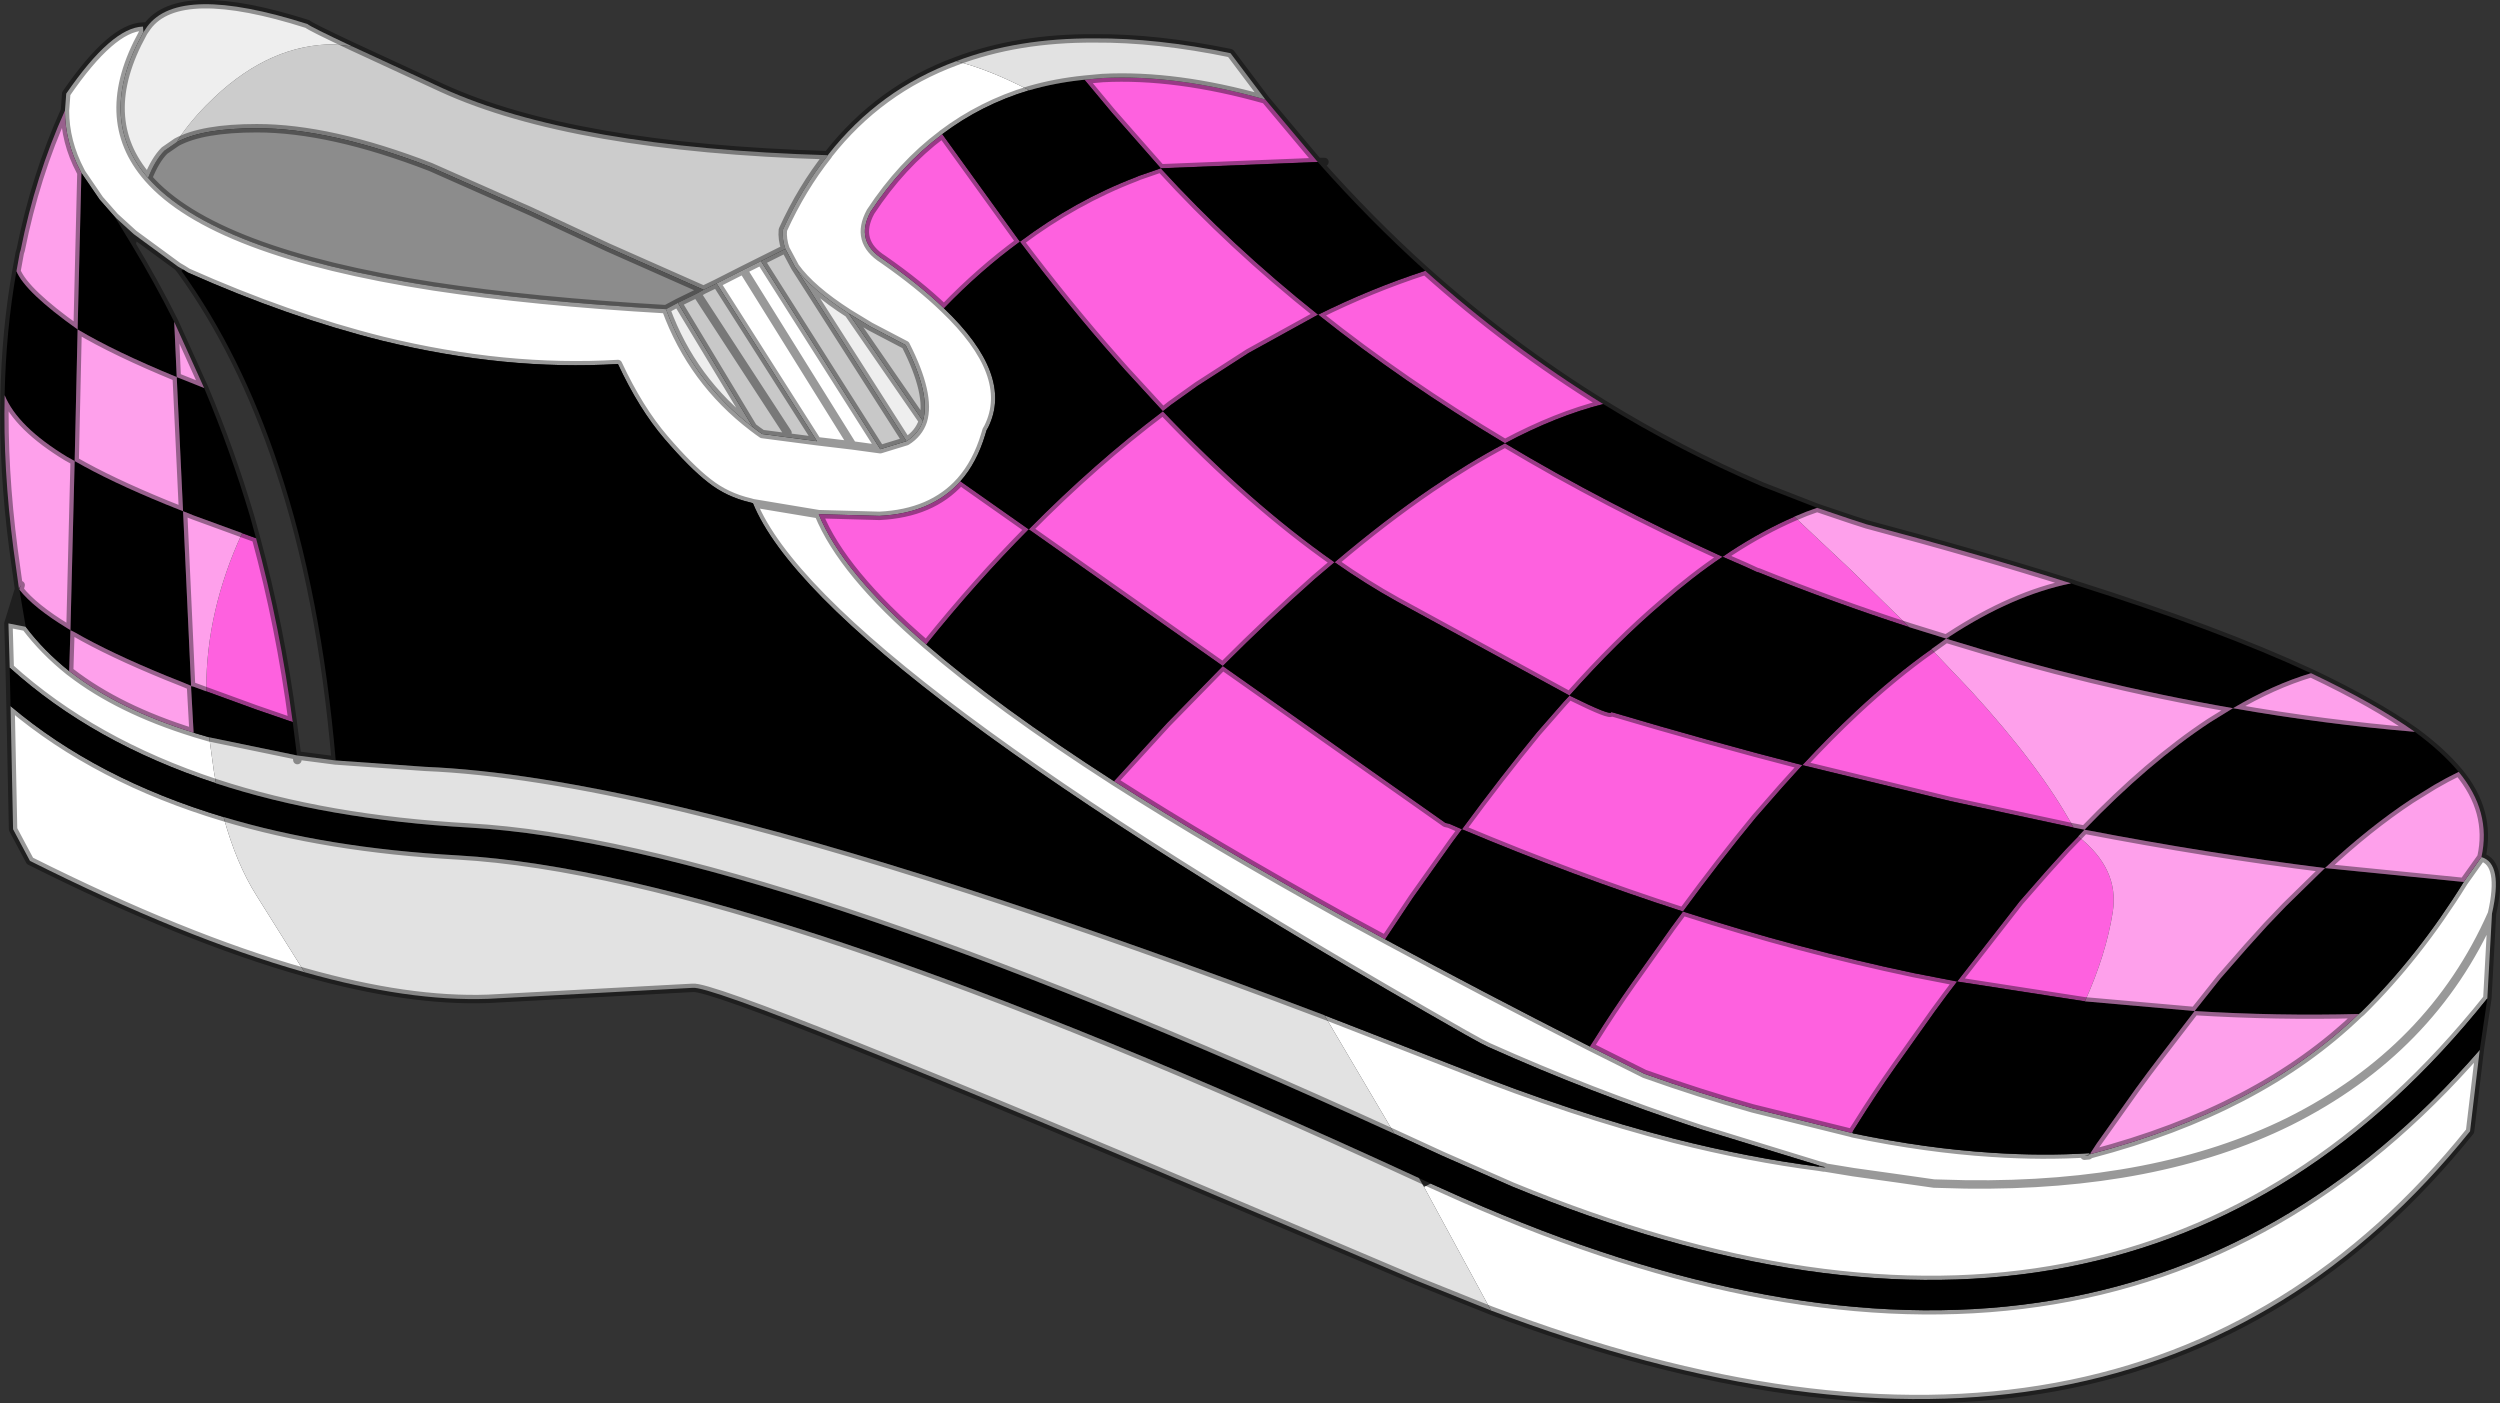 <?xml version="1.0" encoding="UTF-8" standalone="no"?>
<svg xmlns:xlink="http://www.w3.org/1999/xlink" height="166.35px" width="296.35px" xmlns="http://www.w3.org/2000/svg">
  <rect width="100%" height="100%" fill="#333333" stroke="none"/>
  <g transform="matrix(1.0, 0.0, 0.0, 1.0, 0.5, 0.5)">
    <path d="M41.25 5.0 L51.95 9.95 Q67.4 17.0 97.65 17.9 94.55 21.8 92.3 26.75 92.2 27.85 92.6 29.0 L89.7 30.45 87.6 31.5 84.45 33.1 82.9 33.85 71.5 28.8 62.4 24.55 50.55 19.3 Q38.65 14.7 29.95 14.7 23.5 14.7 20.45 16.35 L21.05 15.4 Q22.75 13.05 24.95 11.0 31.6 4.75 39.1 4.75 L41.25 5.0" fill="#cccccc" fill-rule="evenodd" stroke="none"/>
    <path d="M82.9 33.85 L82.1 34.3 79.85 35.4 78.45 36.15 Q62.75 35.25 50.9 33.45 24.75 29.4 17.05 20.6 17.9 18.45 19.0 17.35 L20.45 16.35 Q23.5 14.7 29.95 14.7 38.65 14.7 50.55 19.3 L62.4 24.55 71.5 28.8 82.9 33.85" fill="#8c8c8c" fill-rule="evenodd" stroke="none"/>
    <path d="M16.95 2.65 Q20.75 -2.5 35.95 2.35 36.25 2.65 41.25 5.0 L39.1 4.75 Q31.6 4.75 24.95 11.0 22.75 13.05 21.05 15.4 L20.45 16.35 19.0 17.35 Q17.9 18.45 17.05 20.6 10.85 13.5 16.45 3.4 L16.95 2.65 M106.95 51.8 L93.75 31.15 Q95.65 33.8 100.1 36.65 L108.9 49.4 Q108.4 50.9 106.95 51.8 M78.45 36.15 L79.85 35.4 88.75 50.15 Q81.55 44.65 78.45 36.15" fill="#eeeeee" fill-rule="evenodd" stroke="none"/>
    <path d="M293.65 101.1 Q296.25 101.85 294.9 107.8 L294.35 117.85 Q252.35 170.45 178.75 140.15 L170.45 136.5 164.8 133.9 156.5 119.85 172.7 126.15 Q185.95 131.4 198.0 134.5 206.9 136.75 215.1 137.8 L215.7 137.9 215.85 137.9 219.2 138.45 224.55 139.2 228.75 139.8 232.5 139.9 Q255.15 140.2 270.85 132.45 287.75 124.0 294.9 107.8 287.75 124.0 270.85 132.45 255.15 140.2 232.5 139.9 L228.75 139.8 224.55 139.2 219.2 138.45 215.85 137.9 215.9 137.9 215.7 137.8 215.1 137.65 201.1 133.35 Q188.05 129.05 175.9 123.6 L175.0 123.15 173.1 122.1 Q96.7 78.6 88.75 59.15 L88.4 59.05 Q85.6 58.4 83.45 56.7 81.25 55.0 78.25 51.5 75.25 48.0 72.75 42.65 59.4 43.45 44.85 39.9 33.65 37.1 21.75 31.8 L21.2 31.45 20.6 31.1 15.35 27.25 13.1 25.2 11.3 23.15 9.15 20.0 9.05 19.8 Q7.2 16.3 7.2 12.6 L7.3 11.3 7.35 10.6 Q12.75 2.75 16.45 2.65 L16.5 3.3 16.45 3.4 Q10.85 13.5 17.05 20.6 24.75 29.4 50.9 33.45 62.75 35.25 78.45 36.15 81.55 44.65 88.75 50.15 L89.35 50.6 89.85 50.95 96.35 51.8 84.45 33.1 87.6 31.5 89.7 30.45 103.85 52.75 106.95 51.8 Q108.4 50.9 108.9 49.4 109.85 46.3 106.85 40.4 L102.65 38.2 100.1 36.65 Q95.65 33.8 93.75 31.15 L92.6 29.0 Q92.2 27.85 92.3 26.75 94.55 21.8 97.65 17.9 L97.7 17.8 Q103.75 10.1 112.85 6.75 116.8 7.75 121.5 10.2 115.85 11.9 111.2 15.4 L111.15 15.45 Q106.35 19.05 102.7 24.6 100.8 28.1 104.2 30.25 108.5 33.25 111.4 36.05 119.7 43.95 116.65 50.15 L116.45 50.5 116.3 51.0 Q115.3 54.35 113.35 56.55 109.95 60.35 103.75 60.65 L96.55 60.45 Q99.35 67.35 109.3 75.9 117.8 83.25 131.55 92.1 143.3 99.6 158.9 108.25 L163.7 110.85 Q174.9 116.9 187.95 123.55 L194.45 126.8 Q201.05 129.15 207.3 130.9 L219.0 133.8 219.15 133.85 Q227.8 135.65 235.65 136.15 241.65 136.55 247.15 136.2 L247.15 136.35 246.6 136.5 247.1 136.45 247.15 136.35 247.35 136.3 Q267.35 131.05 279.1 119.7 L279.4 119.45 Q286.1 112.85 291.55 104.05 L293.65 101.1 M293.45 123.95 L292.3 133.6 Q252.1 183.6 176.25 154.85 L168.3 140.2 169.1 139.8 172.9 141.5 Q249.0 175.1 293.45 123.95 M35.6 114.75 Q21.3 110.7 3.05 101.55 L1.05 97.8 0.75 83.2 Q11.0 91.85 26.0 96.35 27.5 101.85 29.9 105.65 L35.6 114.75 M0.65 78.65 L0.5 73.4 2.55 73.8 Q4.7 76.65 7.7 79.05 L7.9 79.2 Q13.6 83.6 22.45 86.35 L22.6 86.4 24.3 86.9 24.85 90.9 25.1 92.35 Q10.5 87.55 0.65 78.65 M87.6 31.5 L100.55 52.3 96.35 51.8 100.55 52.3 87.6 31.5 M100.55 52.3 L103.85 52.75 100.55 52.3 M96.55 60.45 L88.75 59.15 96.55 60.45" fill="#ffffff" fill-rule="evenodd" stroke="none"/>
    <path d="M245.3 97.6 L230.65 94.45 213.15 90.2 210.8 92.8 207.65 96.4 Q203.4 101.55 199.0 107.55 212.8 112.0 226.35 114.85 L231.5 115.85 238.9 106.35 242.05 102.75 244.4 100.15 245.85 98.65 Q250.75 102.5 249.95 107.6 249.15 112.65 246.65 118.2 L231.5 115.85 230.25 117.5 228.85 119.4 224.2 125.95 Q221.9 129.2 219.65 132.8 L219.2 133.5 219.0 133.8 207.3 130.9 Q201.05 129.15 194.45 126.8 L187.95 123.55 188.4 122.85 Q190.65 119.25 192.95 116.0 L197.6 109.45 199.0 107.55 Q186.0 103.35 172.8 97.8 L171.65 99.35 167.0 105.9 163.7 110.85 158.9 108.25 Q143.3 99.6 131.55 92.1 L137.85 85.2 144.45 78.45 121.45 62.25 Q129.25 54.35 137.35 48.25 L132.85 43.35 131.7 42.05 Q126.05 35.65 120.4 28.15 126.95 23.25 134.15 20.5 L134.5 20.35 137.1 19.45 Q145.45 28.6 155.75 36.8 162.0 33.7 168.45 31.6 178.45 40.55 189.55 47.4 184.0 48.8 177.9 52.05 165.85 44.85 155.75 36.8 L147.5 41.35 141.45 45.25 138.3 47.5 137.35 48.25 Q147.7 59.15 157.7 66.15 163.6 61.15 169.1 57.4 173.65 54.3 177.9 52.05 189.85 59.2 203.7 65.5 L204.65 64.85 Q208.5 62.35 212.2 60.75 L219.0 67.15 225.85 73.85 Q216.9 70.95 207.95 67.35 L207.75 67.3 206.45 66.7 203.7 65.5 Q200.2 67.85 196.6 71.0 191.2 75.6 185.55 81.95 L185.65 82.0 Q190.6 84.45 190.5 83.9 202.1 87.35 213.15 90.2 216.35 86.75 219.45 83.85 224.05 79.55 228.45 76.45 L233.1 81.35 Q241.35 90.35 245.3 97.6 M149.5 11.3 L155.7 18.7 137.1 19.45 131.3 12.85 128.05 8.95 130.2 8.75 Q138.9 8.3 149.5 11.3 M171.3 97.15 L172.8 97.8 Q177.35 91.6 181.7 86.3 L184.85 82.7 185.55 81.95 165.1 70.8 Q161.4 68.75 157.7 66.15 L155.4 68.1 Q150.1 72.8 144.45 78.45 L170.85 97.05 171.3 97.15 M111.4 36.05 Q108.5 33.25 104.2 30.25 100.8 28.1 102.7 24.6 106.35 19.05 111.15 15.45 L111.2 15.4 120.4 28.15 Q115.75 31.55 111.4 36.05 M113.35 56.55 L121.45 62.25 Q115.25 68.5 109.3 75.9 99.35 67.35 96.55 60.45 L103.75 60.65 Q109.95 60.35 113.35 56.55 M28.2 62.7 L29.85 63.3 Q32.7 73.75 34.2 85.1 L29.85 83.6 23.95 81.45 23.95 81.15 Q23.95 71.9 28.2 62.7" fill="#fe61df" fill-rule="evenodd" stroke="none"/>
    <path d="M89.7 30.45 L92.6 29.0 93.75 31.15 106.95 51.8 103.85 52.75 89.7 30.45 M82.9 33.85 L84.45 33.1 96.35 51.8 89.85 50.95 89.35 50.6 88.75 50.15 79.85 35.4 82.1 34.3 82.9 33.85 M100.1 36.65 L102.65 38.2 106.85 40.4 Q109.85 46.3 108.9 49.4 L100.1 36.65 M92.85 50.8 L82.1 34.3 92.85 50.8" fill="#c8c8c8" fill-rule="evenodd" stroke="none"/>
    <path d="M245.3 97.6 L246.6 97.85 245.85 98.65 244.4 100.15 242.05 102.75 238.9 106.35 231.5 115.85 226.35 114.85 Q212.8 112.0 199.0 107.55 203.4 101.55 207.65 96.4 L210.8 92.8 213.15 90.2 230.65 94.45 245.3 97.6 M246.65 118.2 L259.65 119.35 262.75 115.45 265.9 111.85 268.25 109.25 270.45 106.95 275.1 102.4 Q261.4 100.7 246.6 97.85 254.25 89.9 261.45 85.15 L261.85 84.9 264.2 83.45 Q247.45 80.55 230.5 75.3 L230.6 74.95 Q238.1 70.05 245.0 68.65 L245.55 68.85 Q262.45 74.2 273.45 79.3 268.95 80.65 264.2 83.45 275.0 85.35 285.75 86.25 288.95 88.6 290.95 91.0 289.5 91.7 288.05 92.55 286.9 93.25 285.7 94.0 L285.3 94.25 Q280.3 97.55 275.1 102.4 L291.55 104.05 Q286.1 112.85 279.4 119.45 L279.1 119.7 Q269.45 119.95 259.65 119.35 L255.35 124.95 254.1 126.6 252.7 128.5 248.05 135.05 247.3 136.2 247.15 136.2 Q241.65 136.55 235.65 136.15 227.8 135.65 219.15 133.85 L219.2 133.5 219.65 132.8 Q221.9 129.2 224.2 125.95 L228.85 119.4 230.25 117.5 231.5 115.85 246.65 118.2 M230.2 75.2 L228.45 76.45 Q224.05 79.55 219.45 83.85 216.35 86.75 213.15 90.2 202.1 87.35 190.5 83.9 190.6 84.45 185.65 82.0 L185.55 81.95 Q191.2 75.6 196.6 71.0 200.2 67.85 203.7 65.5 L206.45 66.7 207.75 67.3 207.95 67.35 Q216.9 70.95 225.85 73.85 L230.2 75.2 M294.35 117.85 L293.45 123.95 Q249.0 175.1 172.9 141.5 L169.1 139.8 167.7 139.15 Q89.2 102.9 53.8 100.9 38.3 100.05 26.0 96.35 11.0 91.85 0.75 83.2 L0.65 78.65 Q10.5 87.55 25.1 92.35 38.2 96.65 55.15 97.6 89.6 99.55 164.8 133.9 L170.45 136.5 178.75 140.15 Q252.35 170.45 294.35 117.85 M0.05 46.35 Q0.2 38.7 1.45 31.65 2.5 34.15 8.7 38.55 L8.35 54.15 7.45 53.65 Q1.6 50.1 0.05 46.35 M168.45 31.6 Q162.0 33.7 155.75 36.8 165.85 44.85 177.9 52.05 184.0 48.8 189.55 47.4 198.55 52.95 208.35 57.15 L214.9 59.7 Q213.55 60.15 212.2 60.75 208.5 62.35 204.65 64.85 L203.7 65.5 Q189.85 59.2 177.9 52.05 173.65 54.3 169.1 57.4 163.6 61.15 157.7 66.15 147.7 59.15 137.35 48.25 L138.3 47.5 141.45 45.25 147.5 41.35 155.75 36.8 Q145.45 28.6 137.1 19.45 L134.5 20.35 134.15 20.5 Q126.95 23.25 120.4 28.15 126.05 35.65 131.7 42.05 L132.85 43.35 137.35 48.25 Q129.25 54.35 121.45 62.25 L144.45 78.45 137.85 85.2 131.55 92.1 Q117.8 83.25 109.3 75.9 115.25 68.5 121.45 62.25 L113.35 56.55 Q115.3 54.35 116.3 51.0 L116.45 50.5 116.65 50.15 Q119.7 43.95 111.4 36.05 115.75 31.55 120.4 28.15 L111.2 15.4 Q115.85 11.9 121.5 10.2 124.6 9.3 128.05 8.95 L131.3 12.85 137.1 19.45 155.7 18.7 Q161.8 25.6 168.45 31.6 M171.3 97.15 L170.85 97.05 144.45 78.45 Q150.1 72.8 155.4 68.1 L157.7 66.15 Q161.4 68.75 165.1 70.8 L185.55 81.95 184.85 82.7 181.7 86.3 Q177.35 91.6 172.8 97.8 L171.3 97.15 M215.1 137.65 L215.1 137.8 Q206.9 136.75 198.0 134.5 185.95 131.4 172.7 126.15 L156.5 119.85 Q110.3 102.35 80.3 95.2 62.15 90.9 49.9 90.4 L39.35 89.65 39.3 89.65 Q37.6 69.95 32.55 54.85 28.1 41.45 21.0 31.6 L21.2 31.45 21.75 31.8 Q33.65 37.1 44.85 39.9 59.4 43.45 72.75 42.65 75.25 48.0 78.25 51.5 81.25 55.0 83.45 56.7 85.6 58.4 88.4 59.05 L88.75 59.15 Q96.7 78.6 173.1 122.1 L175.0 123.15 175.9 123.6 Q188.05 129.05 201.1 133.35 L215.1 137.65 M163.7 110.85 L167.0 105.9 171.65 99.35 172.8 97.8 Q186.0 103.35 199.0 107.55 L197.6 109.45 192.95 116.0 Q190.65 119.25 188.4 122.85 L187.95 123.55 Q174.9 116.9 163.7 110.85 M9.15 20.0 L11.3 23.15 13.1 25.2 15.1 28.5 Q17.8 32.95 20.15 37.65 L20.45 44.2 23.7 45.5 Q26.8 52.85 29.15 60.75 L29.85 63.3 28.2 62.7 22.45 60.6 21.2 60.1 20.45 44.2 Q13.15 41.2 8.7 38.55 L9.15 20.0 M1.8 69.4 Q3.5 71.55 7.45 73.95 L7.85 74.2 8.35 54.15 Q12.6 56.6 19.2 59.3 L21.2 60.1 22.15 80.8 21.2 80.4 19.2 79.6 Q12.6 76.9 8.35 74.45 L7.85 74.2 7.7 79.05 Q4.7 76.65 2.55 73.8 L1.8 69.4 M22.45 80.9 L23.95 81.45 29.85 83.6 34.2 85.1 34.7 89.05 24.3 86.9 22.6 86.4 22.45 86.35 22.15 80.95 22.45 80.9" fill="#000000" fill-rule="evenodd" stroke="none"/>
    <path d="M245.85 98.65 L246.6 97.85 245.3 97.6 Q241.35 90.35 233.1 81.35 L228.45 76.45 230.2 75.2 230.5 75.3 Q247.45 80.55 264.2 83.45 L261.85 84.9 261.45 85.15 Q254.25 89.9 246.6 97.85 261.4 100.7 275.1 102.4 L270.45 106.95 268.25 109.25 265.9 111.85 262.75 115.45 259.65 119.35 246.65 118.2 Q249.15 112.65 249.95 107.6 250.75 102.5 245.85 98.65 M264.2 83.45 Q268.95 80.65 273.45 79.3 280.95 82.85 285.75 86.25 275.0 85.35 264.2 83.45 M245.0 68.65 Q238.1 70.05 230.6 74.95 L230.2 75.2 225.85 73.85 219.0 67.15 212.2 60.75 Q213.55 60.15 214.9 59.7 L218.9 61.05 220.75 61.65 Q234.1 65.2 245.0 68.65 M275.1 102.4 Q280.3 97.55 285.3 94.25 L285.7 94.0 Q286.9 93.25 288.05 92.55 289.5 91.7 290.95 91.0 294.85 95.7 293.65 101.1 L291.55 104.05 275.1 102.4 M1.75 69.3 L1.1 64.6 Q-0.15 55.05 0.05 46.35 1.6 50.1 7.45 53.65 L8.35 54.15 8.7 38.55 Q2.5 34.15 1.45 31.65 L1.85 29.45 1.95 29.15 Q3.7 20.35 7.2 12.6 7.2 16.3 9.05 19.8 L9.15 20.0 8.7 38.55 Q13.15 41.2 20.45 44.2 L21.2 60.1 22.45 60.6 28.2 62.7 Q23.95 71.9 23.95 81.15 L23.95 81.45 22.45 80.9 22.15 80.8 21.2 60.1 19.2 59.3 Q12.6 56.6 8.35 54.15 L7.85 74.2 7.45 73.95 Q3.5 71.55 1.8 69.4 L1.95 68.85 1.75 69.3 M247.3 136.2 L248.05 135.05 252.7 128.5 254.1 126.6 255.35 124.95 259.65 119.35 Q269.45 119.95 279.1 119.7 267.35 131.05 247.35 136.3 L247.3 136.2 M23.7 45.5 L20.45 44.2 20.15 37.65 23.7 45.5 M7.7 79.05 L7.85 74.2 8.35 74.45 Q12.6 76.9 19.2 79.6 L21.2 80.4 22.15 80.8 22.15 80.95 22.45 86.35 Q13.6 83.6 7.9 79.2 L7.7 79.05" fill="#fea0eb" fill-rule="evenodd" stroke="none"/>
    <path d="M176.25 154.85 L167.4 151.3 152.45 144.95 Q84.7 116.15 81.6 116.6 L57.4 117.9 Q47.95 118.25 35.6 114.75 L29.9 105.65 Q27.5 101.85 26.0 96.35 38.3 100.05 53.8 100.9 89.2 102.9 167.7 139.15 L168.3 140.2 176.25 154.85 M112.85 6.75 Q120.1 4.0 129.25 4.05 136.65 4.0 145.35 5.8 L145.4 5.85 149.5 11.3 Q138.9 8.3 130.2 8.75 L128.05 8.95 Q124.6 9.3 121.5 10.2 116.8 7.75 112.85 6.75 M39.3 89.65 L39.35 89.65 49.9 90.4 Q62.15 90.9 80.3 95.2 110.3 102.35 156.5 119.85 L164.8 133.9 Q89.6 99.55 55.15 97.6 38.2 96.65 25.1 92.35 L24.85 90.9 24.3 86.9 34.7 89.05 34.75 89.6 34.7 89.05 39.3 89.65" fill="#e2e2e2" fill-rule="evenodd" stroke="none"/>
    <path d="M245.85 98.65 L246.6 97.85 245.3 97.6 230.65 94.45 213.15 90.2 210.8 92.8 207.65 96.4 Q203.4 101.55 199.0 107.55 212.8 112.0 226.35 114.85 L231.5 115.85 238.9 106.35 242.05 102.75 244.4 100.15 245.85 98.65 M246.65 118.2 L259.65 119.35 262.75 115.45 265.9 111.85 268.25 109.25 270.45 106.95 275.1 102.4 Q261.4 100.7 246.6 97.85 254.25 89.9 261.45 85.15 L261.85 84.9 264.2 83.45 Q247.45 80.55 230.5 75.3 L230.2 75.2 228.45 76.45 Q224.05 79.55 219.45 83.85 216.35 86.75 213.15 90.2 202.1 87.35 190.5 83.9 190.6 84.45 185.65 82.0 L185.55 81.95 165.1 70.8 Q161.4 68.75 157.7 66.15 L155.4 68.1 Q150.1 72.8 144.45 78.45 L170.85 97.05 171.3 97.15 172.8 97.8 Q177.35 91.6 181.7 86.3 L184.85 82.7 185.55 81.95 Q191.2 75.6 196.6 71.0 200.2 67.85 203.7 65.5 L204.65 64.85 Q208.5 62.35 212.2 60.75 213.55 60.15 214.9 59.7 L218.9 61.05 220.75 61.65 Q234.1 65.2 245.0 68.65 238.1 70.05 230.6 74.95 L230.2 75.2 225.85 73.85 Q216.9 70.95 207.95 67.35 L207.75 67.3 206.45 66.7 203.7 65.5 Q189.85 59.2 177.9 52.05 184.0 48.8 189.55 47.4 198.55 52.95 208.35 57.15 L214.9 59.7 M264.2 83.45 Q268.95 80.65 273.45 79.3 262.45 74.2 245.55 68.85 L245.0 68.65 M290.95 91.0 Q288.95 88.6 285.75 86.25 275.0 85.35 264.2 83.45 M275.1 102.4 Q280.3 97.55 285.3 94.25 L285.7 94.0 Q286.9 93.25 288.05 92.55 289.5 91.7 290.95 91.0 294.85 95.7 293.65 101.1 296.25 101.85 294.9 107.8 L294.35 117.85 293.45 123.95 292.3 133.6 Q252.1 183.6 176.25 154.85 L167.4 151.3 152.45 144.95 Q84.7 116.15 81.6 116.6 L57.4 117.9 Q47.95 118.25 35.6 114.75 21.3 110.7 3.05 101.55 L1.05 97.8 0.75 83.2 0.65 78.65 0.5 73.4 1.75 69.35 1.75 69.3 1.1 64.6 Q-0.15 55.05 0.05 46.35 0.2 38.7 1.45 31.65 L1.85 29.45 1.95 29.15 Q3.7 20.35 7.2 12.6 L7.3 11.3 7.35 10.6 Q12.75 2.75 16.45 2.65 L16.95 2.65 Q20.75 -2.5 35.95 2.35 36.25 2.65 41.25 5.0 L51.95 9.95 Q67.4 17.0 97.65 17.9 L97.7 17.8 Q103.75 10.1 112.85 6.75 120.1 4.0 129.25 4.05 136.65 4.0 145.35 5.8 L145.4 5.85 149.5 11.3 155.7 18.7 156.5 18.7 M273.45 79.3 Q280.95 82.85 285.75 86.25 M189.55 47.4 Q178.45 40.55 168.45 31.6 162.0 33.7 155.75 36.8 165.85 44.85 177.9 52.05 173.65 54.3 169.1 57.4 163.6 61.15 157.7 66.15 147.7 59.15 137.35 48.25 129.25 54.35 121.45 62.25 L144.45 78.45 137.85 85.2 131.55 92.1 Q143.3 99.6 158.9 108.25 L163.7 110.85 Q174.9 116.9 187.95 123.55 L194.45 126.8 Q201.05 129.15 207.3 130.9 L219.0 133.8 219.2 133.5 219.65 132.8 Q221.9 129.2 224.2 125.95 L228.85 119.4 230.25 117.5 231.5 115.85 246.65 118.2 M155.75 36.8 L147.5 41.35 141.45 45.25 138.3 47.5 137.35 48.25 132.85 43.35 131.7 42.05 Q126.05 35.65 120.4 28.15 L111.2 15.4 Q115.85 11.9 121.5 10.2 124.6 9.3 128.05 8.95 L131.3 12.85 137.1 19.45 155.7 18.7 Q161.8 25.6 168.45 31.6 M219.15 133.85 Q227.8 135.65 235.65 136.15 241.65 136.55 247.15 136.2 L247.3 136.2 248.05 135.05 252.7 128.5 254.1 126.6 255.35 124.95 259.65 119.35 Q269.45 119.95 279.1 119.7 L279.4 119.45 Q286.1 112.85 291.55 104.05 L275.1 102.4 M219.0 133.8 L219.15 133.85 M215.1 137.65 L201.1 133.35 Q188.05 129.05 175.9 123.6 L175.0 123.15 173.1 122.1 Q96.7 78.6 88.75 59.15 L88.4 59.05 Q85.6 58.4 83.45 56.7 81.25 55.0 78.25 51.5 75.25 48.0 72.75 42.65 59.4 43.45 44.85 39.9 33.65 37.1 21.75 31.8 L21.2 31.45 20.6 31.1 15.35 27.25 13.1 25.2 11.3 23.15 9.15 20.0 8.7 38.55 Q13.15 41.2 20.45 44.2 L21.2 60.1 22.45 60.6 28.2 62.7 29.85 63.3 29.15 60.75 Q26.8 52.85 23.7 45.5 L20.15 37.65 Q17.8 32.95 15.1 28.5 L13.1 25.2 M21.0 31.6 Q28.1 41.45 32.55 54.85 37.6 69.95 39.3 89.65 L39.35 89.65 49.9 90.4 Q62.15 90.9 80.3 95.2 110.3 102.35 156.5 119.85 L172.7 126.15 Q185.95 131.4 198.0 134.5 206.9 136.75 215.1 137.8 L215.7 137.9 215.85 137.9 215.7 137.8 215.1 137.65 M294.9 107.8 Q287.75 124.0 270.85 132.45 255.15 140.2 232.5 139.9 L228.75 139.8 224.55 139.2 219.2 138.45 215.85 137.9 215.9 137.9 215.7 137.8 M187.95 123.55 L188.4 122.85 Q190.65 119.25 192.95 116.0 L197.6 109.45 199.0 107.55 Q186.0 103.35 172.8 97.8 L171.65 99.35 167.0 105.9 163.7 110.85 M169.1 139.8 L172.9 141.5 Q249.0 175.1 293.45 123.95 M167.7 139.15 L169.1 139.8 M167.7 139.15 Q89.2 102.9 53.8 100.9 38.3 100.05 26.0 96.35 11.0 91.85 0.75 83.2 M164.8 133.9 L170.45 136.5 178.75 140.15 Q252.35 170.45 294.35 117.85 M293.65 101.1 L291.55 104.05 M247.15 136.35 L247.3 136.2 M247.35 136.3 Q267.35 131.05 279.1 119.7 M247.35 136.3 L247.15 136.35 247.1 136.45 246.6 136.5 247.15 136.35 M155.75 36.8 Q145.45 28.6 137.1 19.45 L134.5 20.35 134.15 20.5 Q126.95 23.25 120.4 28.15 115.75 31.55 111.4 36.05 108.5 33.25 104.2 30.25 100.8 28.1 102.7 24.6 106.35 19.05 111.15 15.45 L111.2 15.4 M128.05 8.95 L130.2 8.75 Q138.9 8.3 149.5 11.3 M89.7 30.45 L92.6 29.0 Q92.2 27.85 92.3 26.75 94.55 21.8 97.65 17.9 M84.45 33.1 L87.6 31.5 89.7 30.45 103.85 52.75 106.95 51.8 93.75 31.15 92.6 29.0 M82.9 33.85 L84.45 33.1 96.35 51.8 100.55 52.3 87.6 31.5 M79.85 35.4 L82.1 34.3 82.9 33.85 71.5 28.8 62.4 24.55 50.55 19.3 Q38.65 14.7 29.95 14.7 23.5 14.7 20.45 16.35 L19.0 17.35 Q17.9 18.45 17.05 20.6 24.75 29.4 50.9 33.45 62.75 35.25 78.45 36.15 L79.85 35.4 88.75 50.15 89.35 50.6 89.85 50.95 96.35 51.8 M93.75 31.15 Q95.65 33.8 100.1 36.65 L102.65 38.2 106.85 40.4 Q109.85 46.3 108.9 49.4 108.4 50.9 106.95 51.8 M108.9 49.4 L100.1 36.65 M109.3 75.9 Q115.25 68.5 121.45 62.25 L113.35 56.55 Q109.95 60.35 103.75 60.65 L96.55 60.45 Q99.35 67.35 109.3 75.9 117.8 83.25 131.55 92.1 M113.35 56.55 Q115.3 54.35 116.3 51.0 L116.45 50.5 116.65 50.15 Q119.7 43.95 111.4 36.05 M88.75 59.15 L96.55 60.45 M103.85 52.75 L100.55 52.3 M82.1 34.3 L92.85 50.8 M16.5 3.3 L16.95 2.65 M16.45 3.4 Q10.85 13.5 17.05 20.6 M16.45 3.4 L16.5 3.3 M7.2 12.6 Q7.2 16.3 9.05 19.8 L9.15 20.0 M15.1 28.5 L15.35 27.25 M0.05 46.35 Q1.6 50.1 7.45 53.65 L8.35 54.15 8.7 38.55 Q2.5 34.15 1.45 31.65 M20.15 37.65 L20.45 44.2 23.7 45.5 M21.0 31.6 L20.6 31.1 M1.75 69.35 L1.8 69.4 1.75 69.3 1.95 68.85 1.8 69.4 Q3.5 71.55 7.45 73.95 L7.85 74.2 8.35 54.15 Q12.6 56.6 19.2 59.3 L21.2 60.1 22.15 80.8 22.45 80.9 23.95 81.45 29.85 83.6 34.2 85.1 34.7 89.05 34.75 89.6 M2.55 73.8 Q0.85 73.05 1.8 69.4 L2.55 73.8 Q4.7 76.65 7.7 79.05 L7.85 74.2 8.35 74.45 Q12.6 76.9 19.2 79.6 L21.2 80.4 22.15 80.8 22.15 80.95 22.45 86.35 22.6 86.4 24.3 86.9 34.7 89.05 39.3 89.65 M0.5 73.4 L2.55 73.8 M7.7 79.05 L7.9 79.2 Q13.6 83.6 22.45 86.35 M29.85 63.3 Q32.7 73.75 34.2 85.1 M0.65 78.65 Q10.5 87.55 25.1 92.35 38.2 96.65 55.15 97.6 89.6 99.55 164.8 133.9 M88.75 50.15 Q81.55 44.65 78.45 36.15" fill="none" stroke="#000000" stroke-linecap="round" stroke-linejoin="round" stroke-opacity="0.4" stroke-width="1.0"/>
  </g>
</svg>
